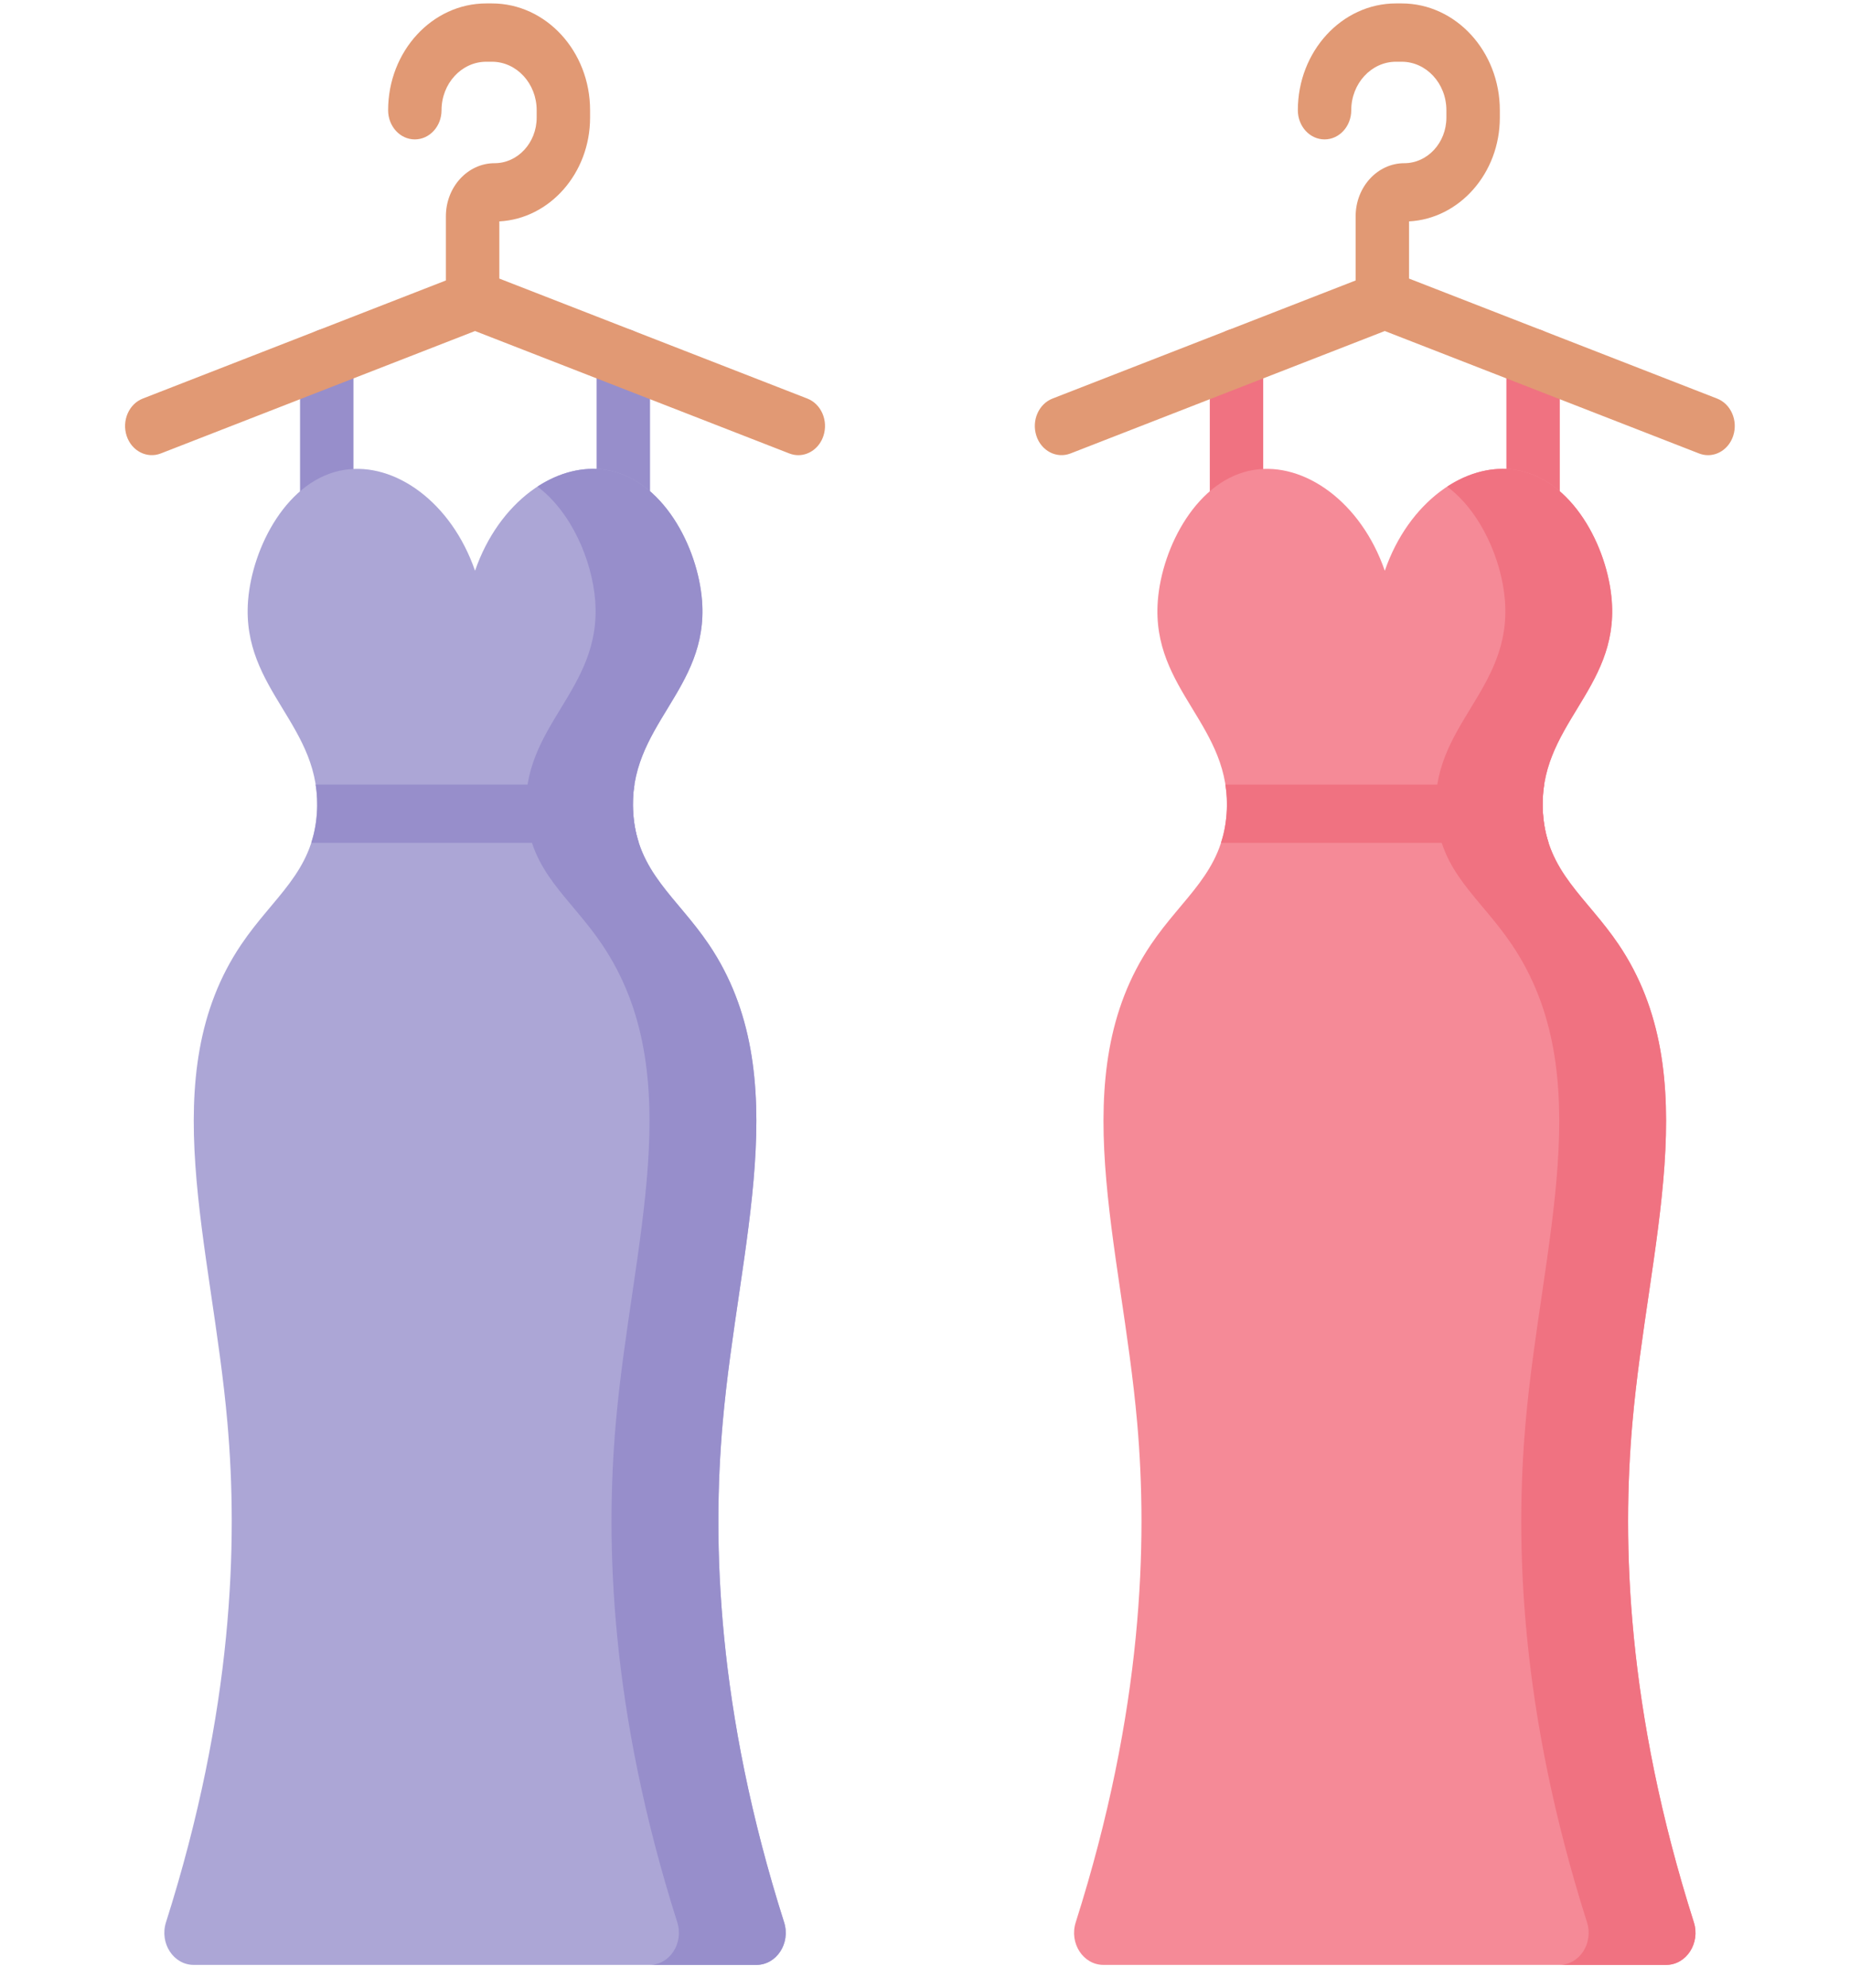 <svg width="54" height="58" viewBox="0 0 54 58" fill="none" xmlns="http://www.w3.org/2000/svg">
<g clip-path="url(#clip0_2_223)">
<path d="M36.092 16.879C35.662 16.879 35.313 16.498 35.313 16.029V10.439C35.313 9.97 35.661 9.589 36.092 9.589C36.523 9.589 36.872 9.97 36.872 10.439V16.029C36.872 16.498 36.523 16.879 36.092 16.879Z" fill="#F07281"/>
<path d="M44.749 16.879C44.319 16.879 43.97 16.498 43.97 16.029V10.439C43.97 9.97 44.319 9.589 44.749 9.589C45.18 9.589 45.529 9.97 45.529 10.439V16.029C45.529 16.498 45.18 16.879 44.749 16.879Z" fill="#F07281"/>
<path d="M48.633 57.322C49.224 57.322 49.635 56.688 49.442 56.079C47.471 49.883 47.343 44.979 47.648 41.512C48.109 36.271 49.817 31.363 47.247 27.555C46.31 26.166 45.161 25.452 45.038 23.738C44.855 21.169 47.25 20.154 47.046 17.523C46.925 15.956 45.894 13.969 44.236 13.707C42.767 13.475 41.114 14.644 40.421 16.651C39.728 14.644 38.075 13.475 36.606 13.707C34.949 13.969 33.917 15.956 33.796 17.523C33.592 20.154 35.987 21.169 35.803 23.738C35.681 25.452 34.532 26.166 33.595 27.555C31.024 31.363 32.733 36.271 33.194 41.512C33.498 44.979 33.371 49.883 31.4 56.079C31.206 56.688 31.617 57.322 32.209 57.322H48.633Z" fill="#F58A97"/>
<path d="M49.442 56.079C47.471 49.883 47.343 44.978 47.648 41.511C48.109 36.27 49.817 31.363 47.247 27.554C46.31 26.166 45.161 25.452 45.038 23.738C44.855 21.169 47.249 20.153 47.046 17.523C46.925 15.955 45.893 13.968 44.235 13.706C43.574 13.602 42.874 13.783 42.242 14.196C43.235 14.939 43.837 16.349 43.928 17.523C44.131 20.153 41.736 21.169 41.92 23.738C42.042 25.452 43.191 26.166 44.128 27.554C46.699 31.363 44.99 36.27 44.53 41.511C44.225 44.978 44.352 49.883 46.323 56.079C46.517 56.687 46.106 57.322 45.514 57.322H48.633C49.224 57.322 49.635 56.687 49.442 56.079Z" fill="#F07281"/>
<path d="M35.768 22.887C35.81 23.153 35.825 23.434 35.803 23.738C35.781 24.052 35.724 24.331 35.64 24.588H45.202C45.118 24.332 45.061 24.052 45.038 23.738C45.017 23.434 45.032 23.153 45.074 22.887H35.768Z" fill="#F07281"/>
<path d="M50.119 11.627L41.129 8.127V6.459C42.602 6.38 43.779 5.052 43.779 3.431V3.216C43.779 1.498 42.493 0.1 40.914 0.1H40.748C39.168 0.1 37.883 1.498 37.883 3.216C37.883 3.686 38.232 4.067 38.663 4.067C39.093 4.067 39.442 3.686 39.442 3.216C39.442 2.436 40.028 1.801 40.748 1.801H40.914C41.634 1.801 42.219 2.436 42.219 3.216V3.431C42.219 4.164 41.668 4.761 40.991 4.761C40.208 4.761 39.57 5.455 39.57 6.309V8.182L30.723 11.627C30.318 11.784 30.106 12.271 30.251 12.714C30.395 13.156 30.841 13.386 31.247 13.229L40.421 9.657L49.594 13.229C49.681 13.263 49.77 13.279 49.856 13.279C50.177 13.279 50.477 13.062 50.591 12.714C50.736 12.271 50.524 11.784 50.119 11.627Z" fill="#E19974"/>
<path d="M9.538 16.879C9.107 16.879 8.758 16.498 8.758 16.029V10.439C8.758 9.97 9.107 9.589 9.538 9.589C9.968 9.589 10.317 9.97 10.317 10.439V16.029C10.317 16.498 9.968 16.879 9.538 16.879Z" fill="#978ECB"/>
<path d="M18.195 16.879C17.764 16.879 17.415 16.498 17.415 16.029V10.439C17.415 9.97 17.764 9.589 18.195 9.589C18.625 9.589 18.974 9.97 18.974 10.439V16.029C18.975 16.498 18.626 16.879 18.195 16.879Z" fill="#978ECB"/>
<path d="M22.078 57.322C22.67 57.322 23.081 56.688 22.887 56.079C20.917 49.883 20.789 44.979 21.094 41.512C21.555 36.271 23.263 31.363 20.692 27.555C19.755 26.166 18.606 25.452 18.484 23.738C18.3 21.169 20.695 20.154 20.492 17.523C20.37 15.956 19.339 13.969 17.681 13.707C16.212 13.475 14.559 14.644 13.866 16.651C13.173 14.644 11.521 13.475 10.052 13.707C8.394 13.969 7.363 15.956 7.241 17.523C7.038 20.154 9.432 21.169 9.249 23.738C9.126 25.452 7.977 26.166 7.041 27.555C4.47 31.363 6.178 36.271 6.639 41.512C6.944 44.979 6.816 49.883 4.845 56.079C4.652 56.688 5.063 57.322 5.654 57.322H22.078Z" fill="#ACA6D6"/>
<path d="M22.887 56.079C20.917 49.883 20.789 44.978 21.094 41.511C21.555 36.27 23.263 31.363 20.692 27.554C19.755 26.166 18.606 25.452 18.484 23.738C18.3 21.169 20.695 20.153 20.491 17.523C20.37 15.955 19.339 13.968 17.681 13.706C17.019 13.602 16.32 13.783 15.688 14.196C16.681 14.939 17.282 16.349 17.373 17.523C17.576 20.153 15.182 21.169 15.366 23.738C15.488 25.452 16.637 26.166 17.574 27.554C20.144 31.363 18.436 36.27 17.975 41.511C17.671 44.978 17.798 49.883 19.769 56.079C19.962 56.687 19.551 57.322 18.96 57.322H22.078C22.67 57.322 23.081 56.687 22.887 56.079Z" fill="#978ECB"/>
<path d="M9.213 22.887C9.255 23.153 9.271 23.434 9.249 23.738C9.226 24.052 9.169 24.331 9.086 24.588H18.647C18.563 24.332 18.506 24.052 18.484 23.738C18.462 23.434 18.477 23.153 18.519 22.887H9.213Z" fill="#978ECB"/>
<path d="M23.564 11.627L14.575 8.127V6.459C16.048 6.38 17.224 5.052 17.224 3.431V3.216C17.224 1.498 15.939 0.1 14.359 0.1H14.194C12.614 0.1 11.329 1.498 11.329 3.216C11.329 3.686 11.678 4.067 12.108 4.067C12.539 4.067 12.888 3.686 12.888 3.216C12.888 2.436 13.473 1.801 14.194 1.801H14.359C15.079 1.801 15.665 2.436 15.665 3.216V3.431C15.665 4.164 15.114 4.761 14.437 4.761C13.653 4.761 13.015 5.455 13.015 6.309V8.182L4.169 11.627C3.763 11.784 3.552 12.271 3.696 12.714C3.841 13.156 4.287 13.386 4.693 13.229L13.866 9.657L23.04 13.229C23.127 13.263 23.215 13.279 23.302 13.279C23.622 13.279 23.922 13.062 24.036 12.714C24.181 12.271 23.97 11.784 23.564 11.627Z" fill="#E19974"/>
</g>
<defs>
<clipPath id="clip0_2_223">
<rect width="52.443" height="57.222" fill="white" transform="translate(0.922 0.1)"/>
</clipPath>
</defs>
</svg>
